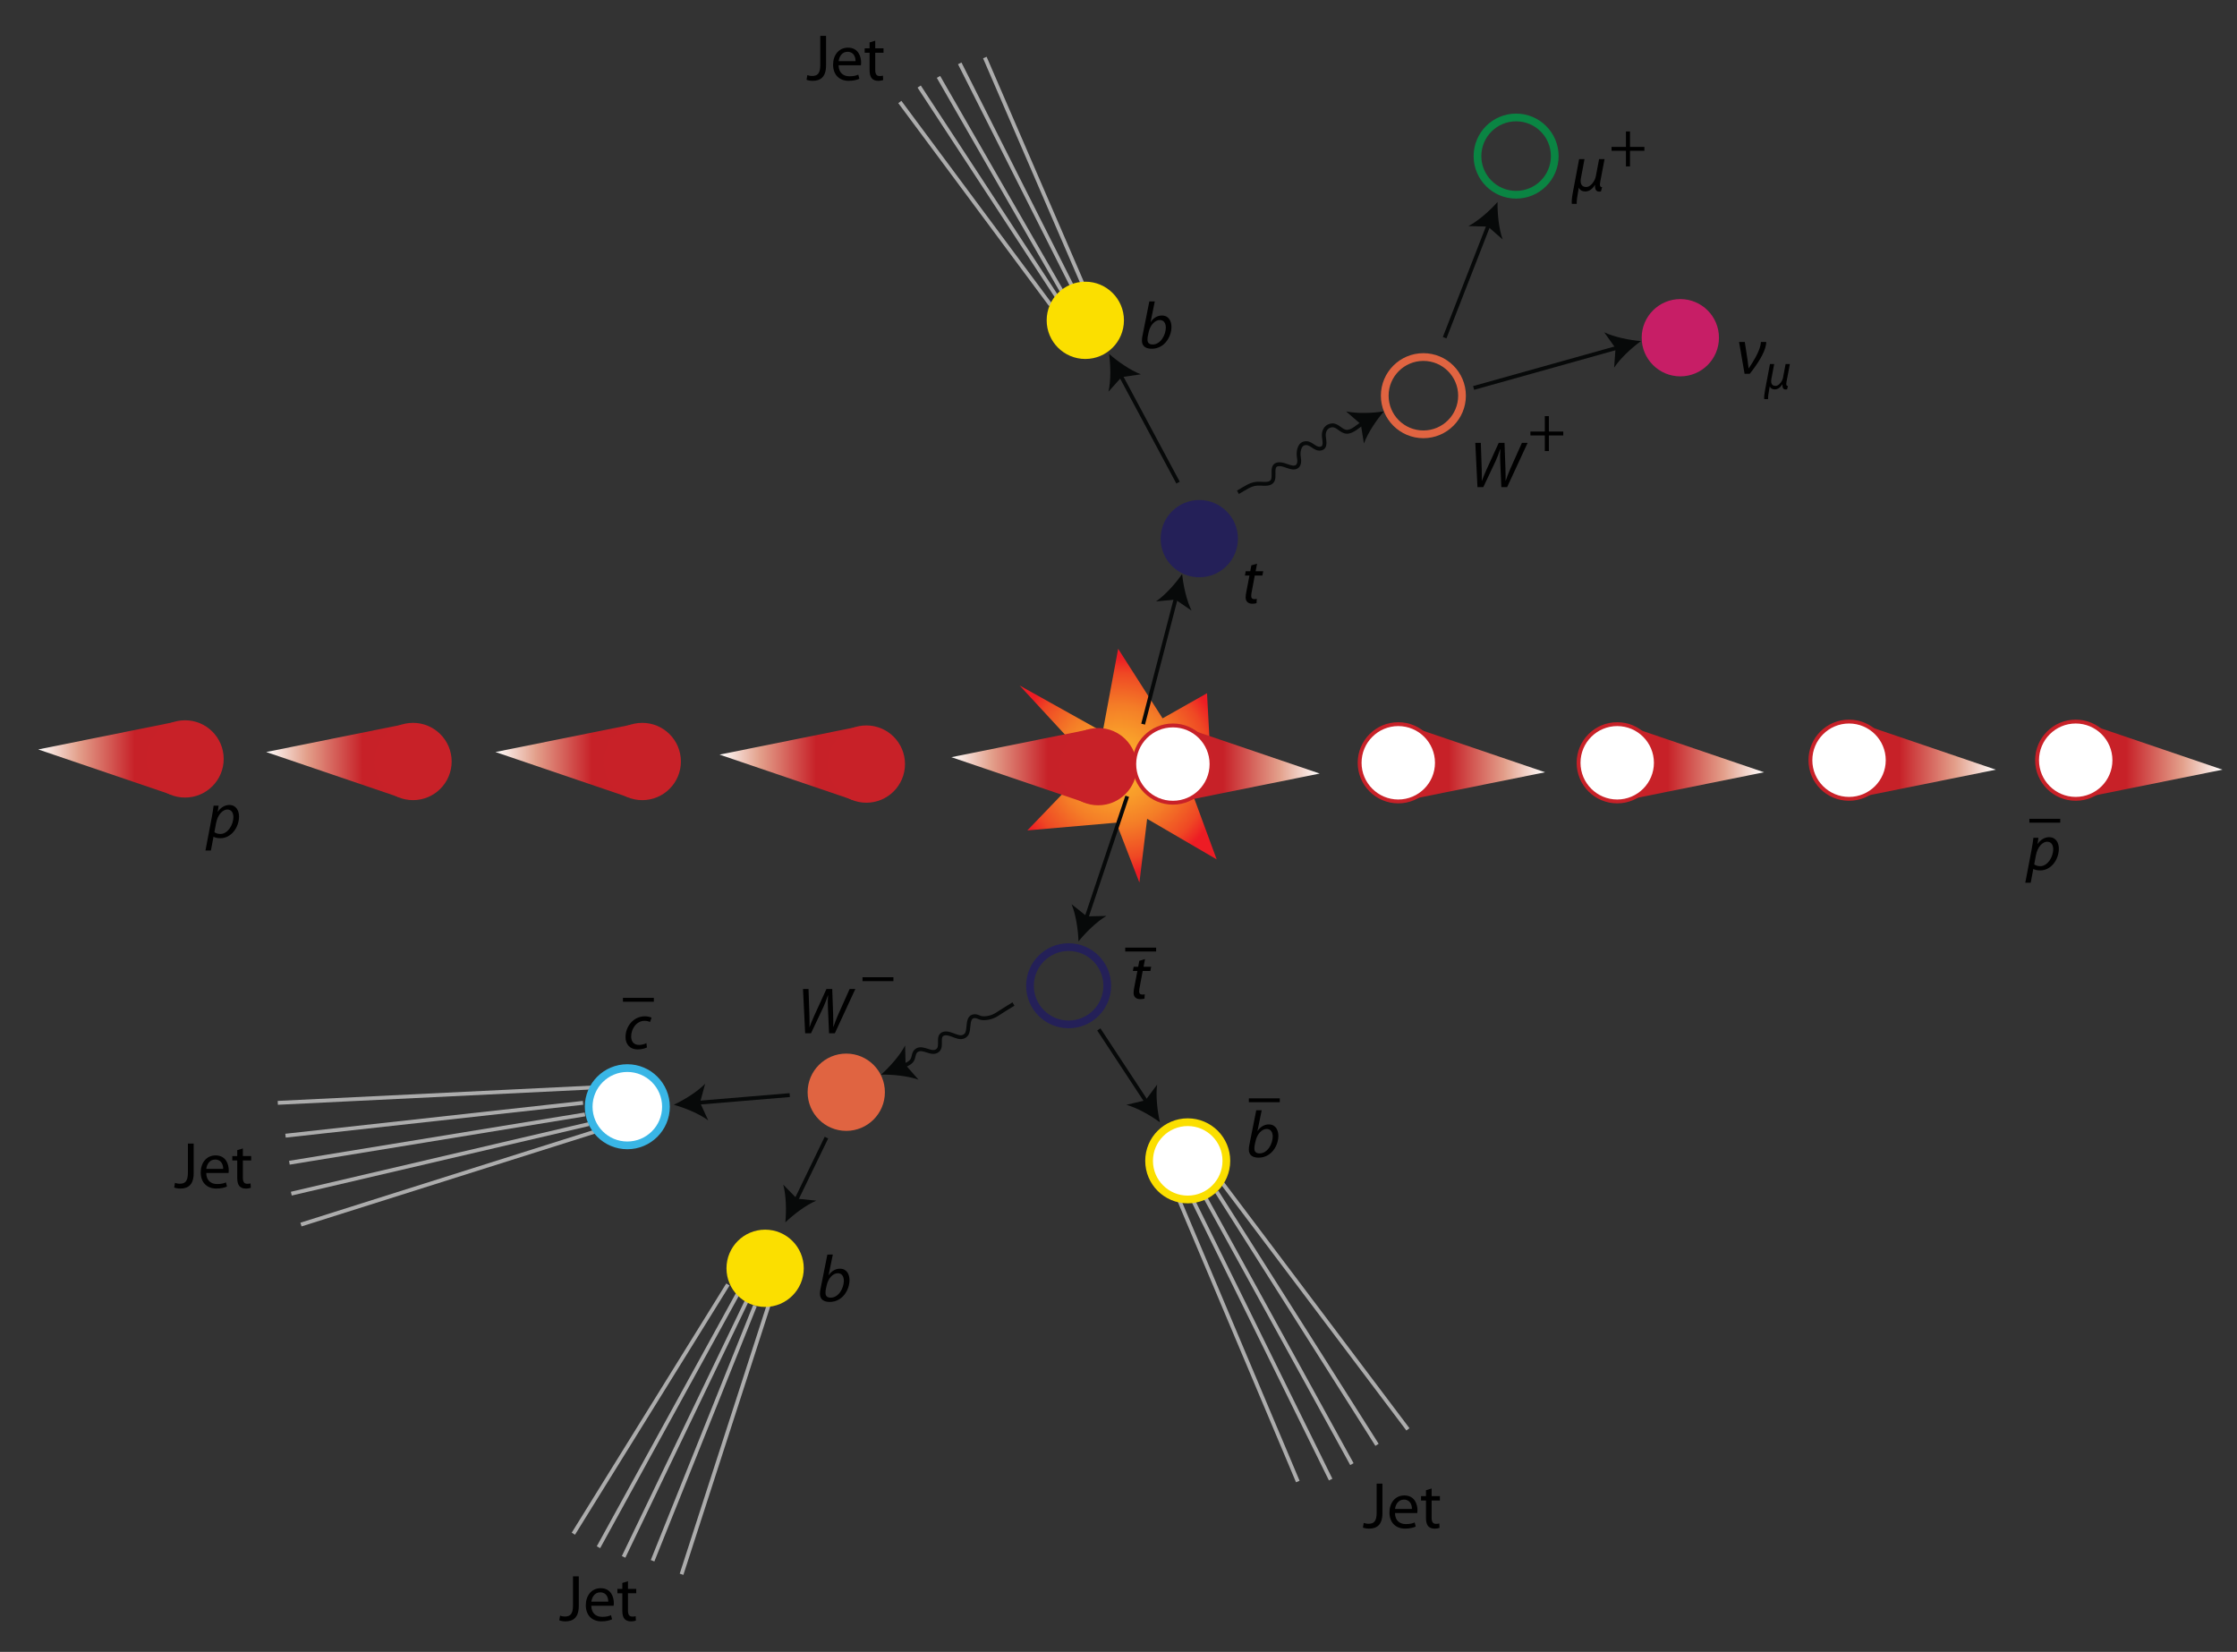 <?xml version="1.0" encoding="UTF-8"?>
<!-- Generator: Adobe Illustrator 14.0.0, SVG Export Plug-In . SVG Version: 6.00 Build 43363)  -->
<!DOCTYPE svg PUBLIC "-//W3C//DTD SVG 1.1//EN" "http://www.w3.org/Graphics/SVG/1.1/DTD/svg11.dtd">
<svg version="1.1" id="Layer_1" xmlns="http://www.w3.org/2000/svg" xmlns:xlink="http://www.w3.org/1999/xlink" x="0px" y="0px" width="578.971px" height="427.479px" viewBox="0 0 578.971 427.479" enable-background="new 0 0 578.971 427.479" xml:space="preserve">
<rect x="0" y="0" width="578.971" height="427.479" fill="#333333" stroke="none"/>
<g id="Layer_3">
	<g>
		<line fill="none" stroke="#ACACAC" x1="153.895" y1="281.397" x2="71.895" y2="285.397"/>
		<line fill="none" stroke="#ACACAC" x1="150.895" y1="285.397" x2="73.895" y2="293.897"/>
		<line fill="none" stroke="#ACACAC" x1="151.395" y1="288.397" x2="74.895" y2="300.897"/>
		<line fill="none" stroke="#ACACAC" x1="152.395" y1="290.897" x2="75.395" y2="308.897"/>
		<line fill="none" stroke="#ACACAC" x1="155.395" y1="292.397" x2="77.895" y2="316.897"/>
	</g>
	<line fill="none" stroke="#ACACAC" x1="188.395" y1="332.397" x2="148.395" y2="396.897"/>
	<line fill="none" stroke="#ACACAC" x1="190.895" y1="334.897" x2="154.895" y2="400.397"/>
	<line fill="none" stroke="#ACACAC" x1="193.395" y1="336.397" x2="161.395" y2="402.897"/>
	<line fill="none" stroke="#ACACAC" x1="195.395" y1="337.897" x2="168.895" y2="403.897"/>
	<line fill="none" stroke="#ACACAC" x1="198.895" y1="337.897" x2="176.395" y2="407.397"/>
	<line fill="none" stroke="#ACACAC" x1="304.896" y1="309.897" x2="335.895" y2="383.397"/>
	<line fill="none" stroke="#ACACAC" x1="308.895" y1="310.897" x2="344.395" y2="382.897"/>
	<line fill="none" stroke="#ACACAC" x1="311.395" y1="308.897" x2="349.895" y2="378.897"/>
	<line fill="none" stroke="#ACACAC" x1="314.895" y1="308.397" x2="356.395" y2="373.897"/>
	<line fill="none" stroke="#ACACAC" x1="315.395" y1="304.897" x2="364.395" y2="369.897"/>
	<line fill="none" stroke="#ACACAC" x1="271.895" y1="78.897" x2="232.895" y2="26.397"/>
	<line fill="none" stroke="#ACACAC" x1="273.895" y1="77.397" x2="237.895" y2="22.397"/>
	<line fill="none" stroke="#ACACAC" x1="275.395" y1="76.397" x2="242.895" y2="19.897"/>
	<line fill="none" stroke="#ACACAC" x1="277.895" y1="74.897" x2="248.395" y2="16.397"/>
	<line fill="none" stroke="#ACACAC" x1="280.395" y1="73.897" x2="254.895" y2="14.897"/>
	
		<radialGradient id="SVGID_1_" cx="289.394" cy="229.331" r="27.976" gradientTransform="matrix(1, 0, 0, -1, 0, 427.478)" gradientUnits="userSpaceOnUse">
		<stop offset="0" style="stop-color:#FDB82D"/>
		<stop offset="0.113" style="stop-color:#FCB02C"/>
		<stop offset="0.307" style="stop-color:#F99C2A"/>
		<stop offset="0.559" style="stop-color:#F47D27"/>
		<stop offset="0.856" style="stop-color:#EF4824"/>
		<stop offset="1" style="stop-color:#ED1C24"/>
	</radialGradient>
	<polygon fill="url(#SVGID_1_)" points="265.895,214.897 288.895,212.897 294.896,228.397 296.896,211.897 314.895,222.397    307.895,203.397 313.395,197.897 312.395,179.397 300.896,185.897 289.395,167.897 285.395,189.397 263.895,177.397    281.895,196.897 278.395,201.897  "/>
</g>
<circle fill="#FBDF00" cx="280.895" cy="82.897" r="10"/>
<circle fill="#242058" cx="310.395" cy="139.397" r="10"/>
<circle fill="none" stroke="#E06441" stroke-width="2" cx="368.395" cy="102.397" r="10"/>
<circle fill="none" stroke="#0A8543" stroke-width="2" cx="392.395" cy="40.397" r="10"/>
<circle fill="#C71E66" cx="434.895" cy="87.397" r="10"/>
<circle fill="#FFFFFF" stroke="#FBDF00" stroke-width="2" cx="307.402" cy="300.406" r="10"/>
<circle fill="none" stroke="#242058" stroke-width="2" cx="276.577" cy="255.097" r="10"/>
<circle fill="#E06441" cx="219.026" cy="282.653" r="10"/>
<circle fill="#FFFFFF" stroke="#39B6E6" stroke-width="2" cx="162.361" cy="286.405" r="10"/>
<circle fill="#FBDF00" cx="198.026" cy="328.217" r="10"/>
<line fill="none" stroke="#070909" x1="295.856" y1="187.397" x2="304.435" y2="154.397"/>
<path fill="#070909" d="M305.953,148.557c0.305,3.013,1.159,6.876,2.451,9.468l-4.169-2.86l-5.034,0.468  C301.591,153.998,304.218,151.04,305.953,148.557z"/>
<line fill="none" stroke="#070909" x1="304.896" y1="124.897" x2="289.895" y2="96.897"/>
<path fill="#070909" d="M287.045,91.578c2.27,2.005,5.519,4.262,8.228,5.289l-5.004,0.729l-3.378,3.761  C287.537,98.533,287.458,94.578,287.045,91.578z"/>
<path fill="none" stroke="#070909" d="M320.395,127.397c0.877-0.485,1.699-1.041,2.587-1.503c1.141-0.594,1.993-0.793,3.319-0.725  c0.88,0.045,2.162,0.197,2.857-0.497c1.208-1.202-0.707-4.626,2.104-4.542c1.223,0.037,2.796,1.055,3.896,0.833  c1.234-0.249,1.188-1.689,1.009-2.652c-0.205-1.106-0.015-3.158,1.32-3.547c1.779-0.519,2.634,1.54,4.244,1.335  c1.702-0.216,0.869-2.455,0.888-3.573c0.019-1.318,0.849-2.382,2.178-2.454c1.411-0.076,2.303,1.586,3.723,1.664  c1.539,0.083,3.109-1.636,4.375-2.339"/>
<path fill="#070909" d="M358.17,106.466c-1.971,2.3-4.178,5.583-5.162,8.308l-0.806-4.992l-3.813-3.321  C351.223,107.064,355.176,106.925,358.17,106.466z"/>
<line fill="none" stroke="#070909" x1="381.395" y1="100.397" x2="418.895" y2="89.897"/>
<path fill="#070909" d="M424.707,88.27c-2.45,1.781-5.358,4.462-6.948,6.883l0.374-5.042l-2.938-4.115  C417.81,87.24,421.688,88.021,424.707,88.27z"/>
<line fill="none" stroke="#070909" x1="373.895" y1="87.397" x2="385.395" y2="57.897"/>
<path fill="#070909" d="M387.587,52.274c-0.05,3.029,0.346,6.964,1.325,9.69l-3.806-3.33l-5.056-0.125  C382.619,57.167,385.575,54.538,387.587,52.274z"/>
<line fill="none" stroke="#070909" x1="291.739" y1="206.064" x2="281.051" y2="237.897"/>
<path fill="#070909" d="M279.13,243.619c-0.095-3.028-0.678-6.94-1.787-9.616l3.96,3.145l5.055-0.117  C283.859,238.494,281.033,241.262,279.13,243.619z"/>
<path fill="none" stroke="#070909" d="M262.302,259.822c-1.449,0.841-2.911,1.825-4.362,2.733c-1.103,0.691-2.595,1.077-3.892,0.898  c-0.516-0.071-1.005-0.419-1.496-0.469c-2.639-0.27-1.378,3.576-2.503,4.808c-1.603,1.754-3.941-0.864-5.805-0.291  c-1.83,0.563-0.264,3.239-1.526,4.313c-1.557,1.324-3.749-1.053-5.399-0.034c-0.914,0.563-0.741,1.628-1.181,2.464  c-0.453,0.861-1.606,1.306-2.485,1.65"/>
<path fill="#070909" d="M228.034,278.099c2.259-2.017,4.883-4.977,6.222-7.546l0.134,5.056l3.336,3.799  C234.999,278.433,231.062,278.043,228.034,278.099z"/>
<line fill="none" stroke="#070909" x1="204.395" y1="283.397" x2="180.395" y2="285.397"/>
<path fill="#070909" d="M174.381,285.897c2.742-1.285,6.104-3.369,8.123-5.447l-1.319,4.882l2.109,4.597  C180.959,288.212,177.298,286.712,174.381,285.897z"/>
<line fill="none" stroke="#070909" x1="213.895" y1="294.397" x2="205.895" y2="310.897"/>
<path fill="#070909" d="M203.262,316.328c0.291-3.017,0.21-6.97-0.55-9.767l3.528,3.623l5.029,0.526  C208.604,311.847,205.449,314.231,203.262,316.328z"/>
<line fill="none" stroke="#070909" x1="284.395" y1="266.397" x2="296.896" y2="285.397"/>
<path fill="#070909" d="M300.212,290.438c-2.441-1.793-5.88-3.748-8.67-4.526l4.917-1.177l3.026-4.051  C299.097,283.556,299.531,287.487,300.212,290.438z"/>
<linearGradient id="SVGID_2_" gradientUnits="userSpaceOnUse" x1="9.895" y1="231.25" x2="45.09" y2="231.25" gradientTransform="matrix(1, 0, 0, -1, 0, 427.478)">
	<stop offset="0" style="stop-color:#FFFFFF"/>
	<stop offset="0.296" style="stop-color:#E3A08B"/>
	<stop offset="0.709" style="stop-color:#C72128"/>
</linearGradient>
<polygon fill="url(#SVGID_2_)" points="44.156,205.6 9.895,193.946 45.09,186.856 "/>
<circle fill="#C82128" cx="47.895" cy="196.397" r="10"/>
<linearGradient id="SVGID_3_" gradientUnits="userSpaceOnUse" x1="68.895" y1="230.583" x2="104.09" y2="230.583" gradientTransform="matrix(1, 0, 0, -1, 0, 427.478)">
	<stop offset="0" style="stop-color:#FFFFFF"/>
	<stop offset="0.296" style="stop-color:#E3A08B"/>
	<stop offset="0.709" style="stop-color:#C72128"/>
</linearGradient>
<polygon fill="url(#SVGID_3_)" points="103.156,206.268 68.895,194.613 104.09,187.523 "/>
<circle fill="#C82128" cx="106.895" cy="197.064" r="10"/>
<linearGradient id="SVGID_4_" gradientUnits="userSpaceOnUse" x1="128.229" y1="230.583" x2="163.424" y2="230.583" gradientTransform="matrix(1, 0, 0, -1, 0, 427.478)">
	<stop offset="0" style="stop-color:#FFFFFF"/>
	<stop offset="0.296" style="stop-color:#E3A08B"/>
	<stop offset="0.709" style="stop-color:#C72128"/>
</linearGradient>
<polygon fill="url(#SVGID_4_)" points="162.489,206.268 128.229,194.613 163.424,187.523 "/>
<circle fill="#C82128" cx="166.229" cy="197.064" r="10"/>
<linearGradient id="SVGID_5_" gradientUnits="userSpaceOnUse" x1="186.228" y1="229.916" x2="221.423" y2="229.916" gradientTransform="matrix(1, 0, 0, -1, 0, 427.478)">
	<stop offset="0" style="stop-color:#FFFFFF"/>
	<stop offset="0.296" style="stop-color:#E3A08B"/>
	<stop offset="0.709" style="stop-color:#C72128"/>
</linearGradient>
<polygon fill="url(#SVGID_5_)" points="220.489,206.934 186.228,195.28 221.423,188.19 "/>
<circle fill="#C82128" cx="224.228" cy="197.731" r="10"/>
<linearGradient id="SVGID_6_" gradientUnits="userSpaceOnUse" x1="246.229" y1="229.25" x2="281.424" y2="229.25" gradientTransform="matrix(1, 0, 0, -1, 0, 427.478)">
	<stop offset="0" style="stop-color:#FFFFFF"/>
	<stop offset="0.296" style="stop-color:#E3A08B"/>
	<stop offset="0.709" style="stop-color:#C72128"/>
</linearGradient>
<polygon fill="url(#SVGID_6_)" points="280.489,207.601 246.229,195.946 281.424,188.856 "/>
<circle fill="#C82128" cx="284.229" cy="198.397" r="10"/>
<linearGradient id="SVGID_7_" gradientUnits="userSpaceOnUse" x1="-130.133" y1="682.438" x2="-94.939" y2="682.438" gradientTransform="matrix(-1, 0, 0, 1, 211.428, -484.538)">
	<stop offset="0" style="stop-color:#FFFFFF"/>
	<stop offset="0.296" style="stop-color:#E3A08B"/>
	<stop offset="0.709" style="stop-color:#C72128"/>
</linearGradient>
<polygon fill="url(#SVGID_7_)" points="307.301,188.528 341.561,200.182 306.366,207.272 "/>
<circle fill="#FFFFFF" stroke="#C82128" cx="303.562" cy="197.731" r="10"/>
<linearGradient id="SVGID_8_" gradientUnits="userSpaceOnUse" x1="-188.467" y1="682.106" x2="-153.273" y2="682.106" gradientTransform="matrix(-1, 0, 0, 1, 211.428, -484.538)">
	<stop offset="0" style="stop-color:#FFFFFF"/>
	<stop offset="0.296" style="stop-color:#E3A08B"/>
	<stop offset="0.709" style="stop-color:#C72128"/>
</linearGradient>
<polygon fill="url(#SVGID_8_)" points="365.635,188.195 399.895,199.849 364.7,206.939 "/>
<circle fill="#FFFFFF" stroke="#C82128" cx="361.895" cy="197.398" r="10"/>
<linearGradient id="SVGID_9_" gradientUnits="userSpaceOnUse" x1="-245.133" y1="682.106" x2="-209.939" y2="682.106" gradientTransform="matrix(-1, 0, 0, 1, 211.428, -484.538)">
	<stop offset="0" style="stop-color:#FFFFFF"/>
	<stop offset="0.296" style="stop-color:#E3A08B"/>
	<stop offset="0.709" style="stop-color:#C72128"/>
</linearGradient>
<polygon fill="url(#SVGID_9_)" points="422.301,188.195 456.561,199.85 421.366,206.939 "/>
<circle fill="#FFFFFF" stroke="#C82128" cx="418.561" cy="197.398" r="10"/>
<linearGradient id="SVGID_10_" gradientUnits="userSpaceOnUse" x1="-305.133" y1="681.438" x2="-269.938" y2="681.438" gradientTransform="matrix(-1, 0, 0, 1, 211.428, -484.538)">
	<stop offset="0" style="stop-color:#FFFFFF"/>
	<stop offset="0.296" style="stop-color:#E3A08B"/>
	<stop offset="0.709" style="stop-color:#C72128"/>
</linearGradient>
<polygon fill="url(#SVGID_10_)" points="482.301,187.528 516.561,199.183 481.366,206.272 "/>
<circle fill="#FFFFFF" stroke="#C82128" cx="478.561" cy="196.731" r="10"/>
<linearGradient id="SVGID_11_" gradientUnits="userSpaceOnUse" x1="-363.799" y1="681.438" x2="-328.604" y2="681.438" gradientTransform="matrix(-1, 0, 0, 1, 211.428, -484.538)">
	<stop offset="0" style="stop-color:#FFFFFF"/>
	<stop offset="0.296" style="stop-color:#E3A08B"/>
	<stop offset="0.709" style="stop-color:#C72128"/>
</linearGradient>
<polygon fill="url(#SVGID_11_)" points="540.967,187.528 575.227,199.182 540.032,206.272 "/>
<circle fill="#FFFFFF" stroke="#C82128" cx="537.227" cy="196.731" r="10"/>
<path d="M48.632,295.94h1.496v7.666c0,3.043-1.496,3.979-3.468,3.979c-0.561,0-1.224-0.118-1.581-0.271l0.204-1.207  c0.306,0.119,0.748,0.222,1.258,0.222c1.326,0,2.091-0.595,2.091-2.838V295.94z"/>
<path d="M53.375,303.558c0.034,2.022,1.309,2.854,2.822,2.854c1.071,0,1.734-0.187,2.278-0.425l0.272,1.07  c-0.527,0.238-1.445,0.526-2.754,0.526c-2.533,0-4.045-1.683-4.045-4.164S53.41,299,55.806,299c2.703,0,3.4,2.347,3.4,3.858  c0,0.307-0.017,0.527-0.051,0.697h-5.78V303.558z M57.761,302.485c0.017-0.936-0.391-2.414-2.074-2.414  c-1.53,0-2.176,1.378-2.295,2.414H57.761z"/>
<path d="M62.861,297.199v1.972h2.142v1.141h-2.142v4.437c0,1.021,0.289,1.599,1.122,1.599c0.408,0,0.646-0.035,0.867-0.104  l0.068,1.14c-0.289,0.103-0.748,0.203-1.326,0.203c-0.697,0-1.258-0.237-1.615-0.629c-0.408-0.459-0.578-1.188-0.578-2.158v-4.487  h-1.275v-1.14h1.275v-1.528L62.861,297.199z"/>
<path d="M212.299,9.274h1.496v7.666c0,3.043-1.496,3.978-3.468,3.978c-0.561,0-1.224-0.118-1.581-0.271l0.204-1.207  c0.306,0.119,0.748,0.221,1.258,0.221c1.326,0,2.091-0.595,2.091-2.838V9.274z"/>
<path d="M217.042,16.89c0.034,2.023,1.309,2.855,2.822,2.855c1.071,0,1.734-0.187,2.278-0.425l0.272,1.071  c-0.527,0.238-1.445,0.526-2.754,0.526c-2.533,0-4.045-1.683-4.045-4.164s1.462-4.42,3.858-4.42c2.703,0,3.4,2.346,3.4,3.859  c0,0.306-0.017,0.526-0.051,0.696h-5.78V16.89z M221.428,15.819c0.017-0.936-0.391-2.414-2.074-2.414  c-1.53,0-2.176,1.377-2.295,2.414H221.428z"/>
<path d="M226.527,10.532v1.972h2.142v1.14h-2.142v4.437c0,1.02,0.289,1.598,1.122,1.598c0.408,0,0.646-0.034,0.867-0.103l0.068,1.14  c-0.289,0.102-0.748,0.203-1.326,0.203c-0.697,0-1.258-0.237-1.615-0.629c-0.408-0.459-0.578-1.189-0.578-2.158v-4.487h-1.275v-1.14  h1.275v-1.529L226.527,10.532z"/>
<path d="M148.299,407.941h1.496v7.666c0,3.043-1.496,3.978-3.468,3.978c-0.561,0-1.224-0.118-1.581-0.271l0.204-1.207  c0.306,0.118,0.748,0.221,1.258,0.221c1.326,0,2.091-0.595,2.091-2.838V407.941z"/>
<path d="M153.042,415.557c0.034,2.023,1.309,2.855,2.822,2.855c1.071,0,1.734-0.188,2.278-0.425l0.272,1.07  c-0.527,0.238-1.445,0.526-2.754,0.526c-2.533,0-4.045-1.683-4.045-4.164c0-2.48,1.462-4.42,3.858-4.42c2.703,0,3.4,2.346,3.4,3.859  c0,0.306-0.017,0.525-0.051,0.695h-5.78V415.557z M157.428,414.486c0.017-0.937-0.391-2.414-2.074-2.414  c-1.53,0-2.176,1.377-2.295,2.414H157.428z"/>
<path d="M162.528,409.199v1.972h2.142v1.14h-2.142v4.438c0,1.02,0.289,1.598,1.122,1.598c0.408,0,0.646-0.033,0.867-0.103  l0.068,1.14c-0.289,0.103-0.748,0.203-1.326,0.203c-0.697,0-1.258-0.237-1.615-0.629c-0.408-0.459-0.578-1.189-0.578-2.158v-4.486  h-1.275v-1.141h1.275v-1.529L162.528,409.199z"/>
<path d="M356.299,383.94h1.496v7.666c0,3.043-1.496,3.979-3.468,3.979c-0.563,0-1.224-0.118-1.581-0.271l0.204-1.207  c0.306,0.119,0.748,0.222,1.258,0.222c1.325,0,2.091-0.595,2.091-2.838V383.94L356.299,383.94z"/>
<path d="M361.042,391.558c0.034,2.022,1.31,2.854,2.821,2.854c1.07,0,1.733-0.187,2.277-0.425l0.272,1.07  c-0.527,0.238-1.445,0.526-2.754,0.526c-2.533,0-4.046-1.683-4.046-4.164s1.462-4.42,3.857-4.42c2.703,0,3.4,2.347,3.4,3.858  c0,0.307-0.018,0.527-0.052,0.697h-5.777V391.558z M365.428,390.485c0.019-0.936-0.391-2.414-2.074-2.414  c-1.528,0-2.176,1.378-2.295,2.414H365.428z"/>
<path d="M370.528,385.199v1.972h2.143v1.141h-2.143v4.437c0,1.021,0.289,1.599,1.122,1.599c0.407,0,0.646-0.035,0.865-0.104  l0.068,1.14c-0.289,0.103-0.748,0.203-1.326,0.203c-0.695,0-1.258-0.237-1.614-0.629c-0.406-0.459-0.576-1.188-0.576-2.158v-4.487  h-1.275v-1.14h1.275v-1.528L370.528,385.199z"/>
<path d="M325.348,145.865l-0.373,1.972h1.972l-0.222,1.105h-1.972l-0.748,3.995c-0.102,0.458-0.17,0.884-0.17,1.309  c0,0.493,0.238,0.799,0.782,0.799c0.255,0,0.476-0.017,0.662-0.068l-0.067,1.105c-0.255,0.102-0.68,0.153-1.088,0.153  c-1.241,0-1.733-0.748-1.733-1.598c0-0.476,0.067-0.935,0.188-1.53l0.799-4.165h-1.173l0.204-1.105h1.173l0.289-1.53  L325.348,145.865z"/>
<path d="M298.879,77.995l-1.088,5.337h0.033c0.729-1.105,1.784-1.683,2.89-1.683c1.803,0,2.48,1.496,2.48,2.958  c0,2.533-1.817,5.644-5.115,5.644c-1.444,0-2.532-0.595-2.532-2.108c0-0.408,0.067-0.901,0.152-1.292l1.768-8.856H298.879z   M297.094,86.885c-0.067,0.289-0.118,0.612-0.103,1.054c0,0.782,0.459,1.207,1.326,1.207c2.123,0,3.416-2.533,3.416-4.369  c0-1.02-0.441-1.955-1.563-1.955c-1.224,0-2.481,1.258-2.89,3.196L297.094,86.885z"/>
<path d="M382.39,126.063l-0.562-11.457h1.429l0.237,6.868c0.051,1.479,0.018,2.261,0,2.992h0.034  c0.271-0.748,0.561-1.496,1.188-2.907l3.179-6.953h1.496l0.238,6.596c0.051,1.496,0.051,2.481,0.034,3.229h0.033  c0.341-0.986,0.681-1.904,1.122-2.941l3.076-6.884h1.479l-5.304,11.457h-1.495l-0.289-6.51c-0.068-1.343-0.051-1.989,0.034-3.298  h-0.053c-0.374,1.088-0.68,1.972-1.154,3.009l-3.213,6.799H382.39z"/>
<path d="M400.874,107.688v3.995h3.723v1.003h-3.723v4.045h-1.054v-4.045h-3.724v-1.003h3.724v-3.995H400.874z"/>
<path d="M409.178,46.048c-0.271,1.428,0.119,2.346,1.377,2.346c0.867,0,1.666-0.901,2.107-1.734c0.17-0.306,0.289-0.663,0.356-1.003  l0.851-4.487h1.411l-1.104,5.847c-0.204,1.071-0.051,1.394,0.477,1.428l-0.307,1.088c-0.152,0.034-0.221,0.051-0.459,0.051  c-0.663,0-1.139-0.408-1.07-1.7h-0.052c-0.492,0.884-1.377,1.666-2.48,1.666c-0.731,0-1.377-0.323-1.666-0.986l-0.188,1.105  c-0.17,0.901-0.407,2.397-0.355,3.094h-1.259c-0.103-0.476,0.018-1.7,0.271-3.043l1.615-8.55h1.394L409.178,46.048z"/>
<path d="M421.874,34.021v3.995h3.723v1.003h-3.723v4.045h-1.054v-4.045h-3.724v-1.003h3.724v-3.995H421.874z"/>
<path d="M451.579,88.503c0.221,1.479,0.459,3.025,0.697,4.539c0.102,0.833,0.187,1.479,0.289,2.244h0.066  c1.037-1.547,2.567-3.978,2.991-5.881c0.068-0.357,0.119-0.646,0.119-0.901h1.377c0,0.187,0,0.442-0.051,0.714  c-0.392,2.21-2.192,4.98-4.198,7.513h-1.343c-0.459-2.737-0.952-5.524-1.429-8.227L451.579,88.503L451.579,88.503z"/>
<path d="M458.468,98.027c-0.213,1.119,0.093,1.838,1.079,1.838c0.68,0,1.306-0.706,1.651-1.358c0.134-0.24,0.227-0.52,0.279-0.786  l0.666-3.517h1.105l-0.866,4.582c-0.159,0.84-0.04,1.093,0.373,1.119l-0.239,0.853c-0.12,0.026-0.174,0.04-0.359,0.04  c-0.521,0-0.893-0.319-0.839-1.332h-0.04c-0.387,0.692-1.079,1.306-1.944,1.306c-0.573,0-1.079-0.253-1.306-0.772l-0.146,0.865  c-0.134,0.706-0.32,1.879-0.28,2.425h-0.984c-0.08-0.373,0.014-1.332,0.213-2.385l1.266-6.7h1.094L458.468,98.027z"/>
<path d="M53.177,220.097l1.649-8.67c0.187-1.003,0.357-2.108,0.459-2.941h1.292l-0.221,1.564h0.034  c0.731-1.088,1.819-1.734,2.958-1.734c1.768,0,2.516,1.462,2.516,2.975c0,2.907-2.074,5.626-4.811,5.626  c-0.867,0-1.445-0.188-1.768-0.374h-0.034l-0.663,3.554H53.177z M55.489,215.354c0.374,0.289,0.901,0.459,1.581,0.459  c1.819,0,3.332-2.262,3.332-4.419c0-0.867-0.374-1.904-1.581-1.904c-1.105,0-2.482,1.258-2.907,3.57L55.489,215.354z"/>
<path d="M524.177,228.431l1.649-8.67c0.187-1.003,0.355-2.107,0.459-2.941h1.291l-0.221,1.564h0.032  c0.731-1.088,1.819-1.734,2.959-1.734c1.769,0,2.517,1.463,2.517,2.976c0,2.907-2.074,5.626-4.812,5.626  c-0.867,0-1.444-0.188-1.768-0.374h-0.035l-0.662,3.554H524.177z M526.489,223.688c0.374,0.289,0.899,0.459,1.581,0.459  c1.818,0,3.331-2.262,3.331-4.42c0-0.867-0.373-1.903-1.58-1.903c-1.105,0-2.482,1.258-2.906,3.569L526.489,223.688z"/>
<line fill="none" stroke="#000000" x1="525.227" y1="212.397" x2="533.227" y2="212.397"/>
<path d="M296.349,248.2l-0.375,1.971h1.973l-0.221,1.105h-1.974l-0.748,3.994c-0.103,0.459-0.17,0.885-0.17,1.309  c0,0.494,0.237,0.799,0.783,0.799c0.254,0,0.475-0.018,0.661-0.066l-0.067,1.104c-0.254,0.104-0.681,0.152-1.088,0.152  c-1.24,0-1.733-0.747-1.733-1.598c0-0.476,0.067-0.935,0.188-1.529l0.799-4.164h-1.172l0.203-1.105h1.174l0.289-1.529L296.349,248.2  z"/>
<line fill="none" stroke="#000000" x1="291.228" y1="245.731" x2="299.228" y2="245.731"/>
<path d="M326.545,287.329l-1.088,5.338h0.034c0.73-1.105,1.785-1.684,2.89-1.684c1.803,0,2.482,1.496,2.482,2.959  c0,2.531-1.819,5.643-5.117,5.643c-1.445,0-2.533-0.594-2.533-2.107c0-0.408,0.068-0.899,0.154-1.291l1.768-8.856L326.545,287.329  L326.545,287.329z M324.76,296.22c-0.066,0.289-0.118,0.611-0.102,1.055c0,0.781,0.459,1.207,1.326,1.207  c2.125,0,3.416-2.532,3.416-4.369c0-1.02-0.441-1.954-1.563-1.954c-1.224,0-2.48,1.258-2.89,3.194L324.76,296.22z"/>
<line fill="none" stroke="#000000" x1="323.227" y1="284.731" x2="331.227" y2="284.731"/>
<path d="M208.39,267.396l-0.562-11.457h1.429l0.237,6.869c0.051,1.479,0.018,2.26,0,2.99h0.034c0.272-0.748,0.561-1.496,1.189-2.906  l3.179-6.953h1.496l0.238,6.597c0.051,1.495,0.051,2.481,0.034,3.229h0.033c0.341-0.986,0.681-1.904,1.122-2.941l3.077-6.885h1.479  l-5.304,11.457h-1.495l-0.289-6.511c-0.068-1.342-0.051-1.987,0.034-3.297h-0.052c-0.374,1.088-0.68,1.972-1.155,3.009l-3.213,6.799  H208.39z"/>
<line fill="none" stroke="#000000" x1="223.228" y1="253.397" x2="231.228" y2="253.397"/>
<path d="M215.545,324.662l-1.088,5.337h0.034c0.731-1.104,1.785-1.682,2.89-1.682c1.802,0,2.482,1.494,2.482,2.957  c0,2.533-1.819,5.644-5.117,5.644c-1.445,0-2.533-0.595-2.533-2.108c0-0.406,0.068-0.899,0.153-1.291l1.768-8.855L215.545,324.662  L215.545,324.662z M213.76,333.552c-0.068,0.289-0.119,0.612-0.102,1.055c0,0.781,0.459,1.207,1.326,1.207  c2.125,0,3.417-2.532,3.417-4.369c0-1.02-0.442-1.954-1.564-1.954c-1.224,0-2.481,1.258-2.89,3.196L213.76,333.552z"/>
<path d="M167.435,271.06c-0.425,0.221-1.275,0.51-2.379,0.51c-2.125,0-3.162-1.428-3.162-3.18c0-2.805,2.074-5.389,5.032-5.389  c0.765,0,1.462,0.221,1.717,0.357l-0.408,1.121c-0.323-0.152-0.782-0.306-1.394-0.306c-2.142,0-3.485,2.107-3.485,4.045  c0,1.326,0.697,2.193,2.04,2.193c0.85,0,1.479-0.256,1.904-0.459L167.435,271.06z"/>
<line fill="none" stroke="#000000" x1="161.227" y1="258.731" x2="169.227" y2="258.731"/>
</svg>